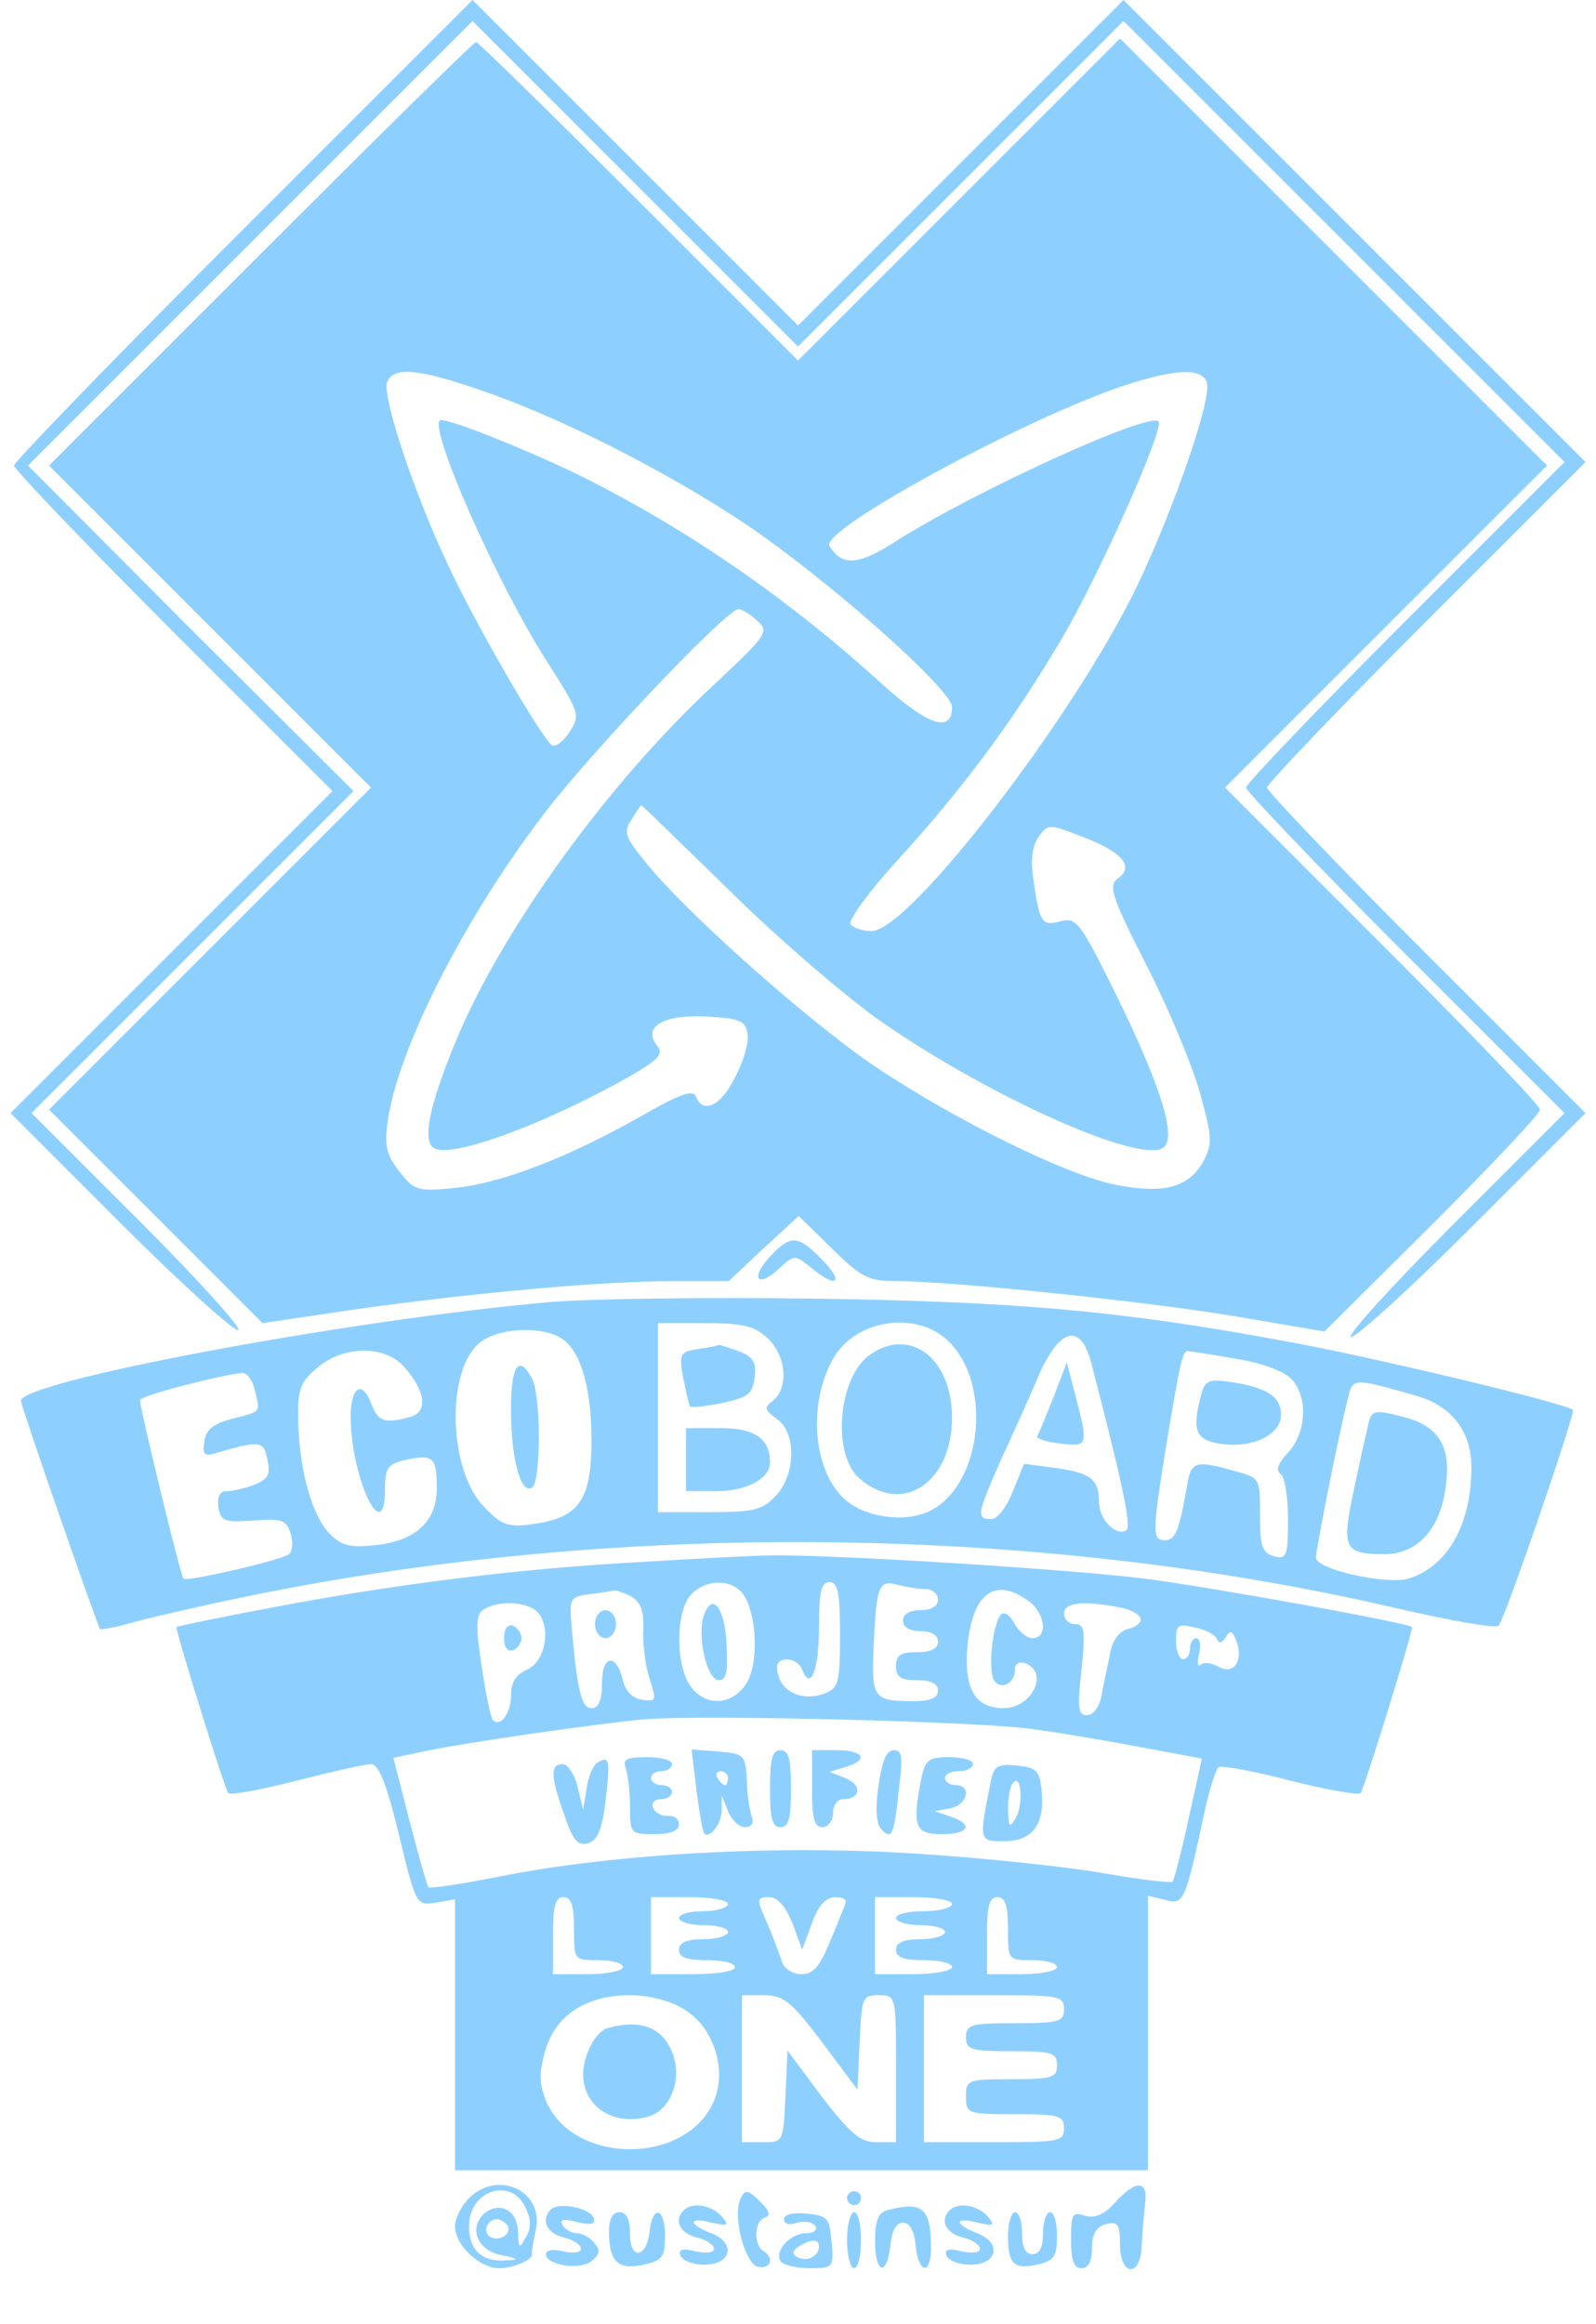 <?xml version="1.0" standalone="no"?>
<!DOCTYPE svg PUBLIC "-//W3C//DTD SVG 20010904//EN"
 "http://www.w3.org/TR/2001/REC-SVG-20010904/DTD/svg10.dtd">
<svg version="1.0" xmlns="http://www.w3.org/2000/svg"
 width="228pt" height="332pt" viewBox="0 0 228 332"
 preserveAspectRatio="xMidYMid meet">

<g transform="translate(0,332) scale(0.1,-0.1)"
fill="#8dd0ff" stroke="none">
<path d="M347 2992 c-180 -180 -327 -332 -327 -337 0 -5 102 -112 227 -237
l228 -228 -230 -230 -230 -230 155 -155 c85 -85 162 -155 170 -155 8 0 -55 70
-140 155 l-155 155 230 230 230 230 -233 232 -232 233 317 317 318 318 232
-232 233 -233 233 233 232 232 315 -315 315 -315 -228 -228 c-125 -125 -227
-232 -227 -237 0 -5 102 -112 227 -237 l228 -228 -160 -160 c-88 -88 -153
-160 -145 -160 8 0 87 72 175 160 l160 160 -228 228 c-125 125 -227 232 -227
237 0 5 102 112 227 237 l228 228 -330 330 -330 330 -232 -232 -233 -233 -233
233 -232 232 -328 -328z"/>
<path d="M372 2957 l-302 -302 230 -230 230 -230 -230 -230 -230 -230 152
-152 153 -153 135 20 c164 23 348 40 453 40 l78 0 50 47 50 46 47 -46 c43 -42
52 -47 93 -47 78 0 358 -29 488 -51 l123 -21 154 153 c85 85 154 158 154 164
0 6 -101 111 -225 235 l-225 225 230 230 230 230 -305 305 -305 305 -230 -230
-230 -230 -228 228 c-125 125 -229 227 -232 227 -3 0 -141 -136 -308 -303z
m325 -198 c120 -42 284 -128 389 -202 121 -86 274 -224 274 -247 0 -38 -35
-26 -100 33 -132 120 -272 217 -422 293 -72 36 -190 84 -208 84 -23 0 80 -235
154 -349 44 -69 45 -73 30 -96 -9 -14 -20 -22 -25 -20 -15 10 -109 172 -149
258 -50 106 -94 241 -87 261 9 23 45 20 144 -15z m1027 15 c8 -21 -45 -176
-99 -290 -90 -187 -326 -494 -380 -494 -13 0 -27 5 -30 10 -3 6 26 46 66 90
97 106 168 203 236 318 54 92 147 301 138 310 -14 14 -263 -100 -375 -171 -54
-35 -77 -36 -95 -7 -14 23 277 181 420 229 74 24 111 26 119 5z m-642 -341
c17 -15 14 -20 -62 -91 -151 -140 -304 -351 -370 -512 -37 -90 -47 -140 -30
-150 24 -15 152 32 268 96 52 29 61 38 51 50 -22 27 8 45 70 42 49 -3 56 -6
59 -25 2 -12 -6 -40 -18 -62 -20 -41 -46 -53 -56 -27 -4 10 -24 3 -81 -30
-103 -58 -196 -94 -264 -101 -52 -5 -57 -4 -78 23 -19 24 -22 37 -17 73 14
100 106 284 219 433 62 84 265 298 282 298 4 0 17 -7 27 -17z m-45 -380 c65
-65 161 -148 213 -186 152 -108 374 -209 411 -187 21 13 -1 85 -66 218 -52
105 -57 112 -80 106 -27 -7 -30 -3 -39 62 -4 26 -1 47 8 59 13 18 15 18 59 1
59 -22 78 -43 55 -60 -15 -11 -12 -23 41 -127 32 -63 66 -145 76 -183 17 -61
17 -71 4 -95 -21 -38 -58 -47 -127 -33 -78 16 -258 108 -364 184 -99 72 -250
208 -303 273 -32 39 -35 46 -23 64 7 12 14 21 14 21 1 0 55 -53 121 -117z"/>
<path d="M1100 1525 c-29 -31 -18 -46 13 -17 22 20 22 20 46 1 36 -30 48 -22
16 11 -35 36 -45 37 -75 5z"/>
<path d="M785 1460 c-285 -25 -755 -113 -755 -141 0 -8 109 -321 113 -326 2
-1 19 2 38 7 19 6 88 22 154 36 531 112 1132 108 1650 -11 82 -19 152 -32 156
-27 9 10 110 304 106 308 -8 9 -292 77 -410 98 -236 44 -388 57 -677 61 -151
2 -320 0 -375 -5z m312 -52 c26 -25 30 -69 8 -88 -14 -11 -13 -14 5 -27 28
-20 27 -79 -2 -110 -19 -20 -31 -23 -95 -23 l-73 0 0 135 0 135 67 0 c55 0 71
-4 90 -22z m256 -2 c68 -63 49 -216 -31 -247 -36 -14 -90 -5 -117 21 -43 41
-51 133 -16 197 30 57 117 72 164 29z m-554 4 c29 -15 46 -69 46 -147 0 -86
-18 -111 -83 -120 -36 -5 -45 -2 -70 24 -50 50 -56 190 -9 233 23 22 85 27
116 10z m760 -37 c44 -170 58 -234 50 -239 -15 -9 -39 16 -39 40 0 33 -12 42
-61 49 l-46 6 -16 -39 c-9 -23 -22 -40 -31 -40 -22 0 -20 8 15 87 17 37 42 92
54 121 30 66 59 72 74 15z m-982 -5 c31 -35 35 -65 9 -72 -37 -10 -46 -7 -56
20 -14 35 -30 21 -29 -24 2 -88 49 -183 49 -99 0 31 4 36 31 42 38 8 43 3 43
-41 0 -47 -30 -75 -87 -81 -36 -4 -49 -1 -65 15 -26 26 -44 90 -46 160 -1 47
2 57 27 78 37 32 96 33 124 2z m1189 11 c38 -6 69 -18 80 -30 23 -26 20 -76
-6 -104 -14 -15 -18 -25 -11 -30 6 -3 11 -32 11 -65 0 -53 -2 -58 -20 -53 -17
5 -20 14 -20 59 0 53 0 53 -37 63 -57 16 -62 14 -68 -26 -11 -61 -16 -73 -31
-73 -18 0 -18 10 1 129 21 126 24 141 32 141 3 0 35 -5 69 -11z m-1402 -45 c8
-32 10 -30 -34 -41 -25 -7 -36 -15 -38 -32 -3 -18 0 -22 15 -17 65 19 70 18
75 -9 5 -21 1 -28 -19 -36 -13 -5 -31 -9 -39 -9 -10 0 -14 -8 -12 -22 3 -21 8
-23 50 -20 40 3 47 1 53 -18 4 -12 3 -26 -2 -30 -9 -8 -146 -40 -151 -35 -4 4
-62 243 -62 255 0 6 107 34 146 39 7 0 15 -11 18 -25z m1660 -8 c51 -15 79
-52 78 -105 -1 -81 -35 -139 -90 -156 -31 -9 -132 13 -132 30 0 13 33 179 46
229 7 28 7 28 98 2z"/>
<path d="M997 1393 c-26 -4 -27 -7 -21 -41 4 -20 8 -39 10 -41 2 -2 23 0 46 5
37 8 43 13 46 36 3 22 -2 30 -23 38 -14 5 -27 9 -28 9 -1 -1 -15 -4 -30 -6z"/>
<path d="M980 1235 l0 -45 44 0 c43 0 76 18 76 41 0 34 -22 49 -70 49 l-50 0
0 -45z"/>
<path d="M1243 1385 c-46 -32 -55 -143 -15 -177 61 -53 132 -6 132 87 0 85
-60 130 -117 90z"/>
<path d="M730 1306 c0 -70 14 -121 30 -111 13 8 13 131 0 156 -19 35 -30 19
-30 -45z"/>
<path d="M1505 1324 c-11 -27 -21 -52 -23 -55 -2 -4 13 -9 33 -11 39 -5 40 -3
22 66 l-13 50 -19 -50z"/>
<path d="M1716 1328 c-14 -53 -8 -66 32 -71 43 -5 82 14 82 42 0 25 -18 38
-66 46 -37 6 -42 4 -48 -17z"/>
<path d="M1956 1291 c-2 -9 -12 -51 -21 -95 -19 -88 -16 -96 43 -96 46 0 79
35 87 94 9 60 -9 90 -64 103 -34 9 -41 8 -45 -6z"/>
<path d="M920 1089 c-174 -9 -359 -32 -535 -66 -71 -13 -131 -26 -133 -27 -2
-3 67 -226 74 -237 2 -4 45 4 96 17 51 13 99 24 108 24 11 0 22 -27 40 -101
24 -100 25 -101 52 -97 l28 5 0 -194 0 -193 495 0 495 0 0 196 0 196 25 -6
c26 -7 28 -4 56 127 7 32 16 60 20 63 5 2 51 -6 104 -20 52 -13 97 -21 99 -17
6 10 76 235 73 237 -7 6 -281 56 -382 69 -110 14 -470 36 -540 33 -16 0 -95
-4 -175 -9z m140 -44 c21 -26 25 -101 6 -130 -21 -32 -59 -33 -80 -3 -21 30
-21 106 1 130 20 22 56 23 73 3z m140 -60 c0 -69 -2 -76 -22 -84 -35 -13 -67
5 -68 37 0 17 29 15 36 -3 12 -31 24 -1 24 61 0 50 3 64 15 64 12 0 15 -15 15
-75z m123 65 c9 0 17 -7 17 -15 0 -9 -9 -15 -25 -15 -16 0 -25 -6 -25 -15 0
-9 9 -15 25 -15 16 0 25 -6 25 -15 0 -10 -10 -15 -30 -15 -23 0 -30 -4 -30
-20 0 -16 7 -20 30 -20 20 0 30 -5 30 -15 0 -10 -10 -15 -34 -15 -59 0 -61 4
-58 78 4 87 7 96 35 88 12 -3 30 -6 40 -6z m-422 -10 c14 -8 19 -20 18 -48 -1
-20 3 -52 9 -70 10 -31 10 -33 -11 -30 -13 2 -23 12 -27 27 -9 40 -30 38 -30
-3 0 -25 -5 -36 -15 -36 -14 0 -20 23 -28 112 -4 46 -4 47 27 51 17 2 32 5 34
5 2 1 12 -3 23 -8z m567 -6 c25 -17 30 -54 7 -54 -8 0 -19 9 -26 21 -6 12 -14
17 -19 13 -12 -14 -19 -79 -10 -94 9 -15 30 -5 30 15 0 9 6 12 15 9 34 -13 9
-64 -31 -64 -41 0 -57 27 -52 88 7 75 38 100 86 66z m-699 -18 c19 -23 9 -70
-16 -81 -16 -7 -23 -18 -23 -37 0 -25 -15 -46 -26 -35 -3 3 -10 37 -16 77 -9
59 -8 74 3 81 22 14 65 11 78 -5z m830 8 c35 -7 41 -23 12 -31 -12 -3 -22 -17
-25 -34 -3 -16 -9 -42 -12 -59 -3 -18 -12 -30 -21 -30 -13 0 -14 10 -8 65 6
56 4 65 -9 65 -9 0 -16 7 -16 15 0 16 27 19 79 9z m140 -46 c2 -6 7 -5 12 3 6
11 9 10 15 -4 11 -29 -3 -50 -25 -38 -10 6 -22 7 -26 3 -4 -4 -5 3 -2 16 3 12
1 22 -4 22 -5 0 -9 -7 -9 -15 0 -8 -4 -15 -10 -15 -5 0 -10 12 -10 26 0 24 3
25 28 19 15 -3 29 -11 31 -17z m-264 -128 c39 -5 109 -17 156 -26 l86 -16 -19
-86 c-10 -47 -21 -88 -23 -90 -2 -2 -46 3 -97 12 -51 9 -171 22 -266 28 -199
13 -428 1 -596 -32 -55 -11 -102 -18 -104 -16 -2 3 -14 45 -27 95 l-23 90 47
10 c52 11 244 39 311 45 80 7 483 -3 555 -14z m-655 -285 c0 -45 0 -45 35 -45
19 0 35 -4 35 -10 0 -5 -22 -10 -50 -10 l-50 0 0 55 c0 42 3 55 15 55 11 0 15
-12 15 -45z m220 35 c0 -5 -16 -10 -35 -10 -19 0 -35 -4 -35 -10 0 -5 16 -10
35 -10 19 0 35 -4 35 -10 0 -5 -16 -10 -35 -10 -24 0 -35 -5 -35 -15 0 -11 11
-15 40 -15 22 0 40 -4 40 -10 0 -6 -27 -10 -60 -10 l-60 0 0 55 0 55 55 0 c30
0 55 -4 55 -10z m92 -27 l14 -38 14 38 c9 25 20 37 33 37 10 0 17 -3 15 -8 -1
-4 -11 -28 -22 -55 -15 -36 -24 -47 -41 -47 -13 0 -25 8 -28 18 -3 9 -12 34
-21 55 -16 35 -15 37 3 37 12 0 23 -13 33 -37z m228 27 c0 -5 -18 -10 -40 -10
-22 0 -40 -4 -40 -10 0 -5 16 -10 35 -10 19 0 35 -4 35 -10 0 -5 -16 -10 -35
-10 -24 0 -35 -5 -35 -15 0 -11 11 -15 40 -15 22 0 40 -4 40 -10 0 -5 -25 -10
-55 -10 l-55 0 0 55 0 55 55 0 c30 0 55 -4 55 -10z m80 -35 c0 -45 0 -45 35
-45 19 0 35 -4 35 -10 0 -5 -22 -10 -50 -10 l-50 0 0 55 c0 42 3 55 15 55 11
0 15 -12 15 -45z m-463 -115 c42 -25 62 -85 43 -131 -39 -92 -201 -92 -240 0
-10 26 -10 40 -1 72 15 51 59 79 121 79 27 0 58 -8 77 -20z m198 -48 l50 -67
3 68 c3 64 4 67 27 67 25 0 25 0 25 -105 l0 -105 -28 0 c-23 0 -37 12 -78 65
l-49 66 -3 -66 c-3 -65 -3 -65 -32 -65 l-30 0 0 105 0 105 33 0 c28 -1 38 -10
82 -68z m345 48 c0 -18 -7 -20 -70 -20 -63 0 -70 -2 -70 -20 0 -18 7 -20 65
-20 58 0 65 -2 65 -20 0 -18 -7 -20 -65 -20 -63 0 -65 -1 -65 -25 0 -24 2 -25
70 -25 63 0 70 -2 70 -20 0 -19 -7 -20 -100 -20 l-100 0 0 105 0 105 100 0
c93 0 100 -1 100 -20z"/>
<path d="M1005 1011 c-9 -30 5 -91 22 -91 11 0 13 12 11 52 -3 53 -21 75 -33
39z"/>
<path d="M850 1000 c0 -11 7 -20 15 -20 8 0 15 9 15 20 0 11 -7 20 -15 20 -8
0 -15 -9 -15 -20z"/>
<path d="M720 980 c0 -13 5 -20 13 -17 6 2 12 10 12 17 0 7 -6 15 -12 18 -8 2
-13 -5 -13 -18z"/>
<path d="M995 763 c4 -32 9 -60 11 -62 7 -8 24 12 25 32 l0 22 9 -22 c5 -13
16 -23 24 -23 10 0 13 6 10 15 -3 8 -7 32 -7 52 -2 36 -4 38 -40 41 l-39 3 7
-58z m45 17 c0 -5 -2 -10 -4 -10 -3 0 -8 5 -11 10 -3 6 -1 10 4 10 6 0 11 -4
11 -10z"/>
<path d="M1100 765 c0 -42 3 -55 15 -55 12 0 15 13 15 55 0 42 -3 55 -15 55
-12 0 -15 -13 -15 -55z"/>
<path d="M1160 765 c0 -42 3 -55 15 -55 8 0 15 9 15 20 0 11 6 20 14 20 26 0
28 20 4 30 l-23 9 23 7 c34 10 26 24 -13 24 l-35 0 0 -55z"/>
<path d="M1255 769 c-5 -33 -3 -55 4 -62 15 -15 18 -10 25 56 6 47 5 57 -7 57
-11 0 -17 -16 -22 -51z"/>
<path d="M853 802 c-6 -4 -13 -21 -15 -37 l-5 -30 -8 33 c-4 17 -14 32 -21 32
-18 0 -18 -16 2 -72 12 -36 19 -45 34 -41 13 4 20 18 25 60 7 59 6 66 -12 55z"/>
<path d="M894 794 c3 -9 6 -33 6 -55 0 -38 1 -39 35 -39 23 0 35 5 35 14 0 8
-7 13 -16 12 -9 0 -19 5 -21 12 -3 6 2 12 11 12 9 0 16 5 16 10 0 6 -7 10 -15
10 -8 0 -15 5 -15 10 0 6 7 10 15 10 8 0 15 5 15 10 0 6 -16 10 -36 10 -29 0
-35 -3 -30 -16z"/>
<path d="M1316 779 c-13 -68 -9 -79 29 -79 40 0 46 14 13 25 l-23 8 23 4 c24
5 31 33 7 33 -8 0 -15 5 -15 10 0 6 9 10 20 10 11 0 20 5 20 10 0 6 -15 10
-34 10 -30 0 -34 -4 -40 -31z"/>
<path d="M1416 778 c-18 -89 -18 -88 19 -88 40 0 58 24 53 73 -3 28 -7 32 -35
35 -27 3 -33 -1 -37 -20z m35 -55 c-9 -15 -10 -13 -11 13 0 17 3 34 8 38 11
12 14 -32 3 -51z"/>
<path d="M868 423 c-9 -2 -22 -17 -28 -34 -25 -59 21 -109 84 -93 34 8 52 55
36 93 -14 35 -45 47 -92 34z"/>
<path d="M670 180 c-11 -11 -20 -29 -20 -40 0 -27 35 -60 63 -60 21 0 50 13
47 21 -1 2 2 17 5 32 14 56 -53 89 -95 47z m81 -14 c8 -17 8 -29 0 -42 -9 -17
-10 -16 -11 7 0 31 -25 45 -47 28 -24 -20 -12 -53 22 -60 28 -6 28 -7 4 -8
-32 -1 -49 16 -49 49 0 52 61 71 81 26z m-26 -25 c7 -12 -12 -24 -25 -16 -11
7 -4 25 10 25 5 0 11 -4 15 -9z"/>
<path d="M1592 173 c-15 -17 -29 -22 -42 -18 -18 6 -20 2 -20 -34 0 -30 4 -41
15 -41 10 0 15 10 15 29 0 20 6 30 20 34 17 4 20 0 20 -29 0 -46 30 -48 31 -1
1 17 3 44 5 60 4 33 -13 34 -44 0z"/>
<path d="M1057 177 c-10 -26 8 -92 26 -95 18 -4 24 13 7 23 -14 9 -12 43 2 47
9 3 8 9 -4 21 -20 20 -24 21 -31 4z"/>
<path d="M1210 180 c0 -5 5 -10 10 -10 6 0 10 5 10 10 0 6 -4 10 -10 10 -5 0
-10 -4 -10 -10z"/>
<path d="M787 164 c-15 -15 -6 -34 18 -40 14 -3 25 -11 25 -16 0 -6 -11 -7
-25 -4 -14 4 -25 2 -25 -4 0 -16 49 -23 65 -10 12 10 13 16 4 26 -6 8 -17 14
-25 14 -7 0 -16 5 -20 11 -5 9 1 10 20 5 21 -5 27 -3 24 6 -5 14 -50 23 -61
12z"/>
<path d="M977 163 c-15 -14 -6 -33 18 -39 14 -3 25 -11 25 -16 0 -6 -11 -7
-26 -4 -19 5 -25 3 -22 -6 3 -7 18 -13 34 -13 39 0 46 31 10 45 -34 13 -33 24
1 15 23 -5 25 -4 14 9 -14 16 -42 21 -54 9z"/>
<path d="M1268 163 c-13 -3 -18 -15 -18 -44 0 -47 17 -52 22 -6 2 20 8 32 18
32 10 0 16 -12 18 -32 4 -41 22 -44 22 -4 0 57 -12 67 -62 54z"/>
<path d="M1357 163 c-15 -14 -6 -33 18 -39 14 -3 25 -11 25 -16 0 -6 -11 -7
-26 -4 -19 5 -25 3 -22 -6 3 -7 18 -13 34 -13 39 0 46 31 10 45 -34 13 -33 24
1 15 23 -5 25 -4 14 9 -14 16 -42 21 -54 9z"/>
<path d="M870 133 c0 -44 13 -56 49 -48 27 6 31 11 31 41 0 40 -17 46 -22 7
-4 -39 -28 -42 -28 -4 0 21 -5 31 -15 31 -10 0 -15 -10 -15 -27z"/>
<path d="M1120 150 c0 -7 8 -9 19 -5 11 3 22 1 26 -5 3 -5 -2 -10 -13 -10 -23
0 -46 -25 -37 -40 3 -5 22 -10 41 -10 35 0 35 1 32 38 -3 34 -6 37 -35 40 -20
2 -33 -1 -33 -8z m50 -39 c0 -14 -18 -23 -31 -15 -8 4 -7 9 2 15 18 11 29 11
29 0z"/>
<path d="M1210 120 c0 -22 5 -40 10 -40 6 0 10 18 10 40 0 22 -4 40 -10 40 -5
0 -10 -18 -10 -40z"/>
<path d="M1440 126 c0 -41 9 -49 45 -40 21 5 25 12 25 40 0 19 -4 34 -10 34
-5 0 -10 -13 -10 -30 0 -20 -5 -30 -15 -30 -10 0 -15 10 -15 30 0 17 -4 30
-10 30 -5 0 -10 -15 -10 -34z"/>
</g>
</svg>

